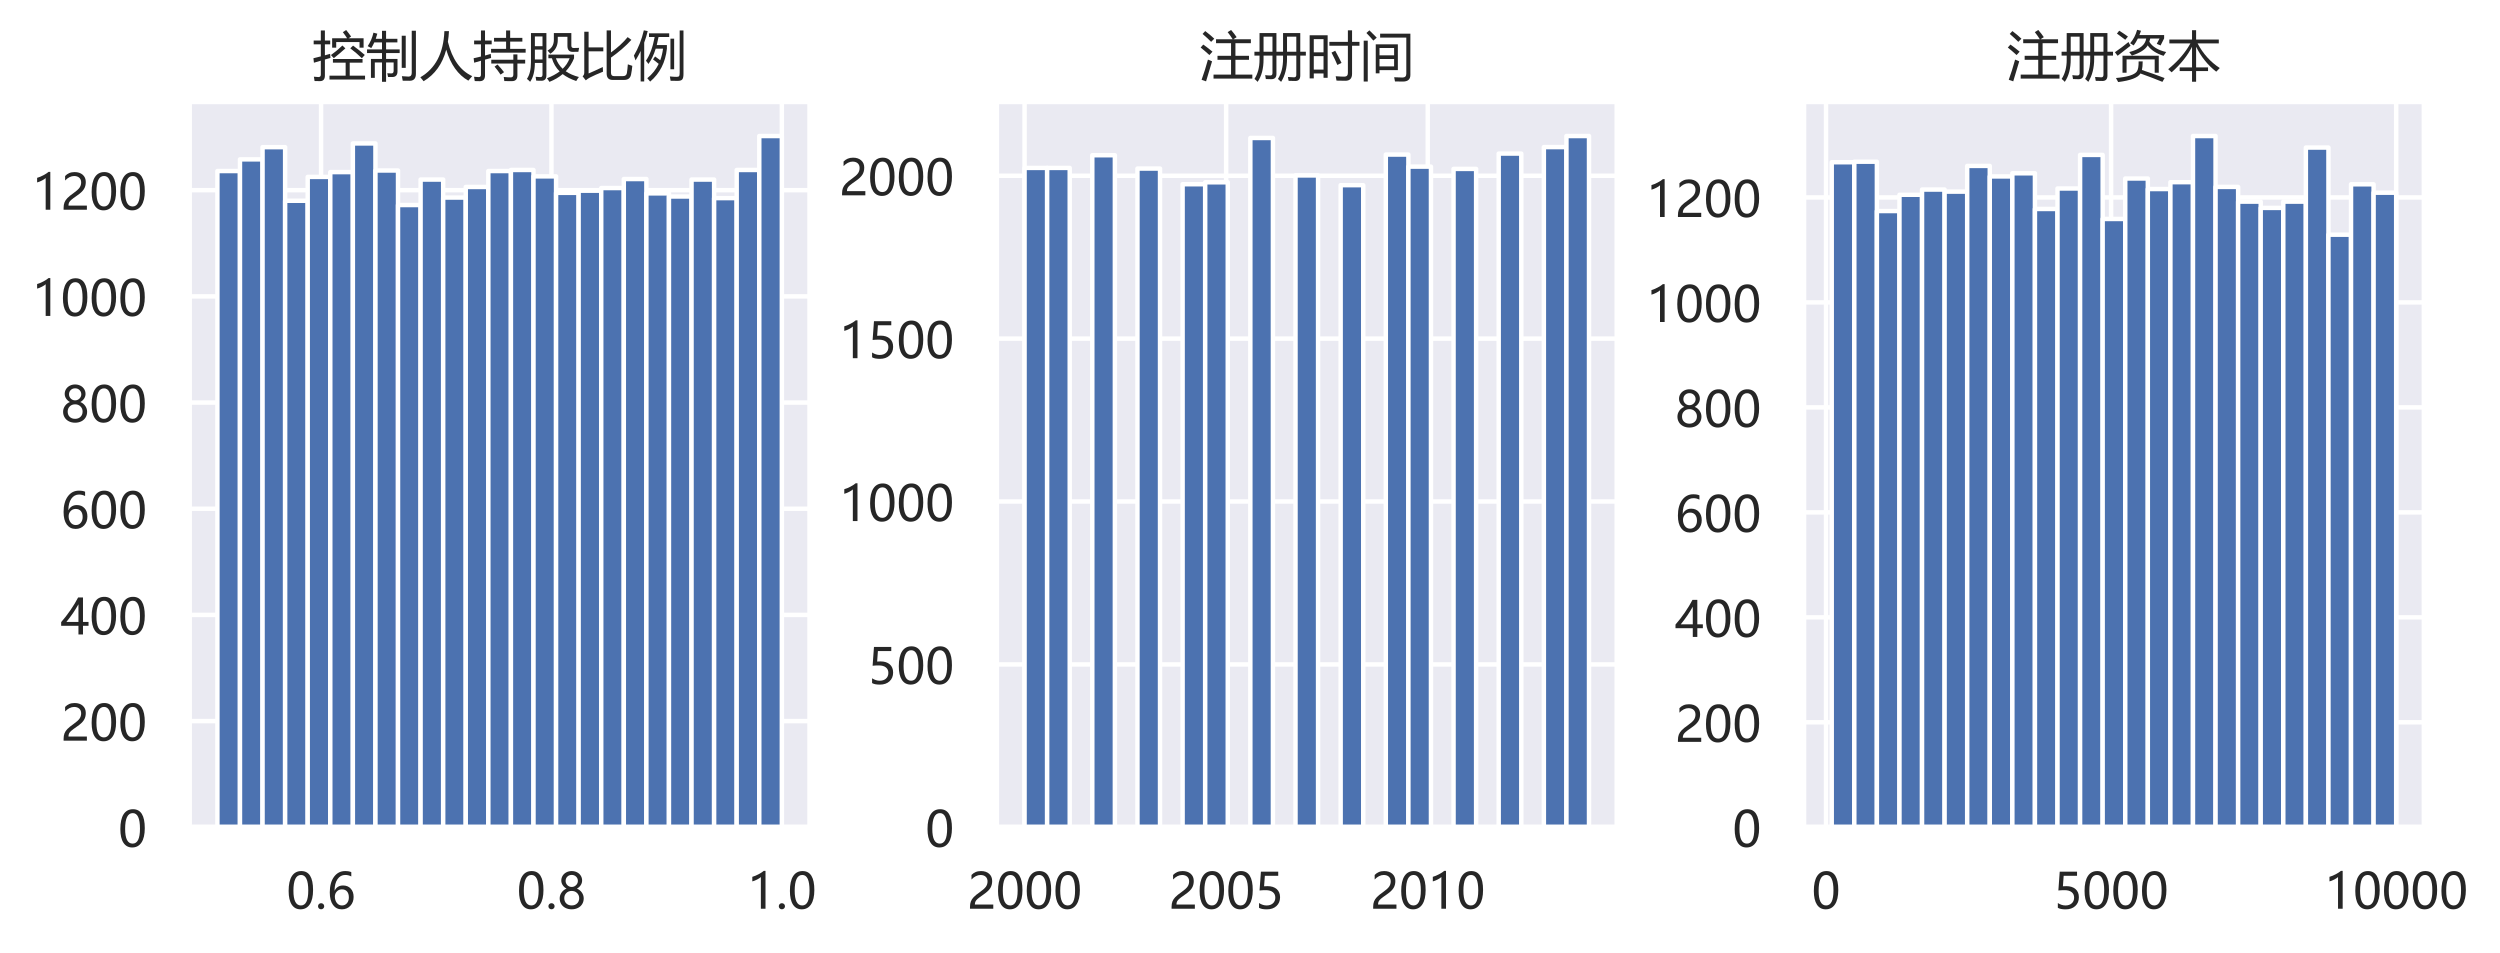 <?xml version="1.0" encoding="utf-8" standalone="no"?>
<!DOCTYPE svg PUBLIC "-//W3C//DTD SVG 1.1//EN"
  "http://www.w3.org/Graphics/SVG/1.1/DTD/svg11.dtd">
<!-- Created with matplotlib (https://matplotlib.org/) -->
<svg height="214.1pt" version="1.1" viewBox="0 0 561.687 214.1" width="561.687pt" xmlns="http://www.w3.org/2000/svg" xmlns:xlink="http://www.w3.org/1999/xlink">
 <defs>
  <style type="text/css">
*{stroke-linecap:butt;stroke-linejoin:round;}
  </style>
 </defs>
 <g id="figure_1">
  <g id="patch_1">
   <path d="M 0 214.1 
L 561.687 214.1 
L 561.687 0 
L 0 0 
z
" style="fill:#ffffff;"/>
  </g>
  <g id="axes_1">
   <g id="patch_2">
    <path d="M 42.502 185.873 
L 182.002 185.873 
L 182.002 22.793 
L 42.502 22.793 
z
" style="fill:#eaeaf2;"/>
   </g>
   <g id="matplotlib.axis_1">
    <g id="xtick_1">
     <g id="line2d_1">
      <path clip-path="url(#pc50786892b)" d="M 72.136 185.873 
L 72.136 22.793 
" style="fill:none;stroke:#ffffff;stroke-linecap:round;"/>
     </g>
     <g id="text_1">
      <!-- 0.6 -->
      <defs>
       <path d="M 4.438 36.328 
Q 4.438 56.344 11.078 66.625 
Q 17.719 76.906 30.328 76.906 
Q 54.344 76.906 54.344 38.141 
Q 54.344 19 47.578 8.859 
Q 40.828 -1.266 28.609 -1.266 
Q 17.094 -1.266 10.766 8.344 
Q 4.438 17.969 4.438 36.328 
z
M 14.203 36.766 
Q 14.203 6.641 29.5 6.641 
Q 44.531 6.641 44.531 37.25 
Q 44.531 68.953 29.781 68.953 
Q 14.203 68.953 14.203 36.766 
z
" id="MicrosoftYaHei-48"/>
       <path d="M 5.812 5.031 
Q 5.812 7.672 7.609 9.469 
Q 9.422 11.281 12.109 11.281 
Q 14.844 11.281 16.641 9.453 
Q 18.453 7.625 18.453 5.031 
Q 18.453 2.484 16.641 0.656 
Q 14.844 -1.172 12.062 -1.172 
Q 9.375 -1.172 7.594 0.656 
Q 5.812 2.484 5.812 5.031 
z
" id="MicrosoftYaHei-46"/>
       <path d="M 49.703 65.922 
Q 43.797 68.953 37.359 68.953 
Q 27.547 68.953 21.578 60.406 
Q 15.625 51.859 15.531 37.062 
L 15.766 37.062 
Q 21.141 47.469 32.906 47.469 
Q 42.719 47.469 48.578 41.062 
Q 54.438 34.672 54.438 24.078 
Q 54.438 12.984 47.672 5.859 
Q 40.922 -1.266 30.422 -1.266 
Q 18.891 -1.266 12.328 7.734 
Q 5.766 16.75 5.766 33.297 
Q 5.766 53.328 14.375 65.109 
Q 23 76.906 37.062 76.906 
Q 45.125 76.906 49.703 74.703 
z
M 16.109 24.75 
Q 16.109 17.281 20.094 11.953 
Q 24.078 6.641 30.672 6.641 
Q 36.922 6.641 40.828 11.234 
Q 44.734 15.828 44.734 23.047 
Q 44.734 30.859 41.047 35.203 
Q 37.359 39.547 30.562 39.547 
Q 24.125 39.547 20.109 35.156 
Q 16.109 30.766 16.109 24.75 
z
" id="MicrosoftYaHei-54"/>
      </defs>
      <g style="fill:#262626;" transform="translate(64.361 204.166)scale(0.11 -0.11)">
       <use xlink:href="#MicrosoftYaHei-48"/>
       <use x="58.643" xlink:href="#MicrosoftYaHei-46"/>
       <use x="82.715" xlink:href="#MicrosoftYaHei-54"/>
      </g>
     </g>
    </g>
    <g id="xtick_2">
     <g id="line2d_2">
      <path clip-path="url(#pc50786892b)" d="M 123.898 185.873 
L 123.898 22.793 
" style="fill:none;stroke:#ffffff;stroke-linecap:round;"/>
     </g>
     <g id="text_2">
      <!-- 0.8 -->
      <defs>
       <path d="M 4.781 21.094 
Q 4.781 27.641 8.688 33.156 
Q 12.594 38.672 18.75 41.016 
Q 13.812 43.797 10.938 48.141 
Q 8.062 52.484 8.062 57.562 
Q 8.062 62.938 10.812 67.375 
Q 13.578 71.828 18.484 74.359 
Q 23.391 76.906 29.297 76.906 
Q 35.25 76.906 40.188 74.391 
Q 45.125 71.875 47.859 67.422 
Q 50.594 62.984 50.594 57.562 
Q 50.594 52.594 47.781 48.219 
Q 44.969 43.844 39.984 41.016 
Q 46.141 38.625 50 33.109 
Q 53.859 27.594 53.859 21.094 
Q 53.859 14.656 50.781 9.547 
Q 47.703 4.438 42.031 1.609 
Q 36.375 -1.219 29.297 -1.219 
Q 22.266 -1.219 16.641 1.609 
Q 11.031 4.438 7.906 9.562 
Q 4.781 14.703 4.781 21.094 
z
M 14.156 21.531 
Q 14.156 14.797 18.312 10.734 
Q 22.469 6.688 29.344 6.688 
Q 36.078 6.688 40.344 10.812 
Q 44.625 14.938 44.625 21.531 
Q 44.625 27.781 40.297 32.047 
Q 35.984 36.328 29.344 36.328 
Q 22.75 36.328 18.453 32.156 
Q 14.156 27.984 14.156 21.531 
z
M 16.891 56.781 
Q 16.891 51.703 20.5 48.062 
Q 24.125 44.438 29.344 44.438 
Q 34.469 44.438 38.203 48.094 
Q 41.938 51.766 41.938 56.781 
Q 41.938 61.922 38.344 65.484 
Q 34.766 69.047 29.344 69.047 
Q 23.969 69.047 20.422 65.547 
Q 16.891 62.062 16.891 56.781 
z
" id="MicrosoftYaHei-56"/>
      </defs>
      <g style="fill:#262626;" transform="translate(116.124 204.166)scale(0.11 -0.11)">
       <use xlink:href="#MicrosoftYaHei-48"/>
       <use x="58.643" xlink:href="#MicrosoftYaHei-46"/>
       <use x="82.715" xlink:href="#MicrosoftYaHei-56"/>
      </g>
     </g>
    </g>
    <g id="xtick_3">
     <g id="line2d_3">
      <path clip-path="url(#pc50786892b)" d="M 175.661 185.873 
L 175.661 22.793 
" style="fill:none;stroke:#ffffff;stroke-linecap:round;"/>
     </g>
     <g id="text_3">
      <!-- 1.0 -->
      <defs>
       <path d="M 27.828 0 
L 27.828 64.703 
Q 25.594 62.453 20.234 59.672 
Q 14.891 56.891 10.359 55.766 
L 10.359 65.141 
Q 16.359 66.797 23.188 70.438 
Q 30.031 74.078 33.688 77.297 
L 37.312 77.297 
L 37.312 0 
z
" id="MicrosoftYaHei-49"/>
      </defs>
      <g style="fill:#262626;" transform="translate(167.886 204.166)scale(0.11 -0.11)">
       <use xlink:href="#MicrosoftYaHei-49"/>
       <use x="58.643" xlink:href="#MicrosoftYaHei-46"/>
       <use x="82.715" xlink:href="#MicrosoftYaHei-48"/>
      </g>
     </g>
    </g>
   </g>
   <g id="matplotlib.axis_2">
    <g id="ytick_1">
     <g id="line2d_4">
      <path clip-path="url(#pc50786892b)" d="M 42.502 185.873 
L 182.002 185.873 
" style="fill:none;stroke:#ffffff;stroke-linecap:round;"/>
     </g>
     <g id="text_4">
      <!-- 0 -->
      <g style="fill:#262626;" transform="translate(26.551 190.269)scale(0.11 -0.11)">
       <use xlink:href="#MicrosoftYaHei-48"/>
      </g>
     </g>
    </g>
    <g id="ytick_2">
     <g id="line2d_5">
      <path clip-path="url(#pc50786892b)" d="M 42.502 162.015 
L 182.002 162.015 
" style="fill:none;stroke:#ffffff;stroke-linecap:round;"/>
     </g>
     <g id="text_5">
      <!-- 200 -->
      <defs>
       <path d="M 41.656 55.812 
Q 41.656 61.922 37.797 65.406 
Q 33.938 68.891 27.297 68.891 
Q 22.609 68.891 17.812 66.5 
Q 13.031 64.109 8.891 59.672 
L 8.891 68.953 
Q 12.594 72.797 17.297 74.844 
Q 22.016 76.906 28.375 76.906 
Q 38.625 76.906 44.875 71.406 
Q 51.125 65.922 51.125 56.547 
Q 51.125 48.188 47.281 42.078 
Q 43.453 35.984 34.188 29.594 
Q 24.703 23.047 21.5 20.219 
Q 18.312 17.391 17.031 14.797 
Q 15.766 12.203 15.766 8.5 
L 53.375 8.5 
L 53.375 0 
L 5.812 0 
L 5.812 3.766 
Q 5.812 10.297 7.594 14.859 
Q 9.375 19.438 13.469 23.75 
Q 17.578 28.078 26.266 34.125 
Q 35.156 40.375 38.406 45.094 
Q 41.656 49.812 41.656 55.812 
z
" id="MicrosoftYaHei-50"/>
      </defs>
      <g style="fill:#262626;" transform="translate(13.65 166.411)scale(0.11 -0.11)">
       <use xlink:href="#MicrosoftYaHei-50"/>
       <use x="58.643" xlink:href="#MicrosoftYaHei-48"/>
       <use x="117.285" xlink:href="#MicrosoftYaHei-48"/>
      </g>
     </g>
    </g>
    <g id="ytick_3">
     <g id="line2d_6">
      <path clip-path="url(#pc50786892b)" d="M 42.502 138.157 
L 182.002 138.157 
" style="fill:none;stroke:#ffffff;stroke-linecap:round;"/>
     </g>
     <g id="text_6">
      <!-- 400 -->
      <defs>
       <path d="M 45.406 75.641 
L 45.406 25.688 
L 56.734 25.688 
L 56.734 17.781 
L 45.406 17.781 
L 45.406 0 
L 36.141 0 
L 36.141 17.781 
L 0.828 17.781 
L 0.828 25.25 
Q 10.25 35.844 19.766 49.656 
Q 29.297 63.484 35.5 75.641 
z
M 11.578 25.688 
L 36.141 25.688 
L 36.141 61.719 
Q 31.062 52.594 25.25 44.016 
Q 19.438 35.453 11.578 25.688 
z
" id="MicrosoftYaHei-52"/>
      </defs>
      <g style="fill:#262626;" transform="translate(13.65 142.553)scale(0.11 -0.11)">
       <use xlink:href="#MicrosoftYaHei-52"/>
       <use x="58.643" xlink:href="#MicrosoftYaHei-48"/>
       <use x="117.285" xlink:href="#MicrosoftYaHei-48"/>
      </g>
     </g>
    </g>
    <g id="ytick_4">
     <g id="line2d_7">
      <path clip-path="url(#pc50786892b)" d="M 42.502 114.299 
L 182.002 114.299 
" style="fill:none;stroke:#ffffff;stroke-linecap:round;"/>
     </g>
     <g id="text_7">
      <!-- 600 -->
      <g style="fill:#262626;" transform="translate(13.65 118.696)scale(0.11 -0.11)">
       <use xlink:href="#MicrosoftYaHei-54"/>
       <use x="58.643" xlink:href="#MicrosoftYaHei-48"/>
       <use x="117.285" xlink:href="#MicrosoftYaHei-48"/>
      </g>
     </g>
    </g>
    <g id="ytick_5">
     <g id="line2d_8">
      <path clip-path="url(#pc50786892b)" d="M 42.502 90.441 
L 182.002 90.441 
" style="fill:none;stroke:#ffffff;stroke-linecap:round;"/>
     </g>
     <g id="text_8">
      <!-- 800 -->
      <g style="fill:#262626;" transform="translate(13.65 94.838)scale(0.11 -0.11)">
       <use xlink:href="#MicrosoftYaHei-56"/>
       <use x="58.643" xlink:href="#MicrosoftYaHei-48"/>
       <use x="117.285" xlink:href="#MicrosoftYaHei-48"/>
      </g>
     </g>
    </g>
    <g id="ytick_6">
     <g id="line2d_9">
      <path clip-path="url(#pc50786892b)" d="M 42.502 66.583 
L 182.002 66.583 
" style="fill:none;stroke:#ffffff;stroke-linecap:round;"/>
     </g>
     <g id="text_9">
      <!-- 1000 -->
      <g style="fill:#262626;" transform="translate(7.2 70.98)scale(0.11 -0.11)">
       <use xlink:href="#MicrosoftYaHei-49"/>
       <use x="58.643" xlink:href="#MicrosoftYaHei-48"/>
       <use x="117.285" xlink:href="#MicrosoftYaHei-48"/>
       <use x="175.928" xlink:href="#MicrosoftYaHei-48"/>
      </g>
     </g>
    </g>
    <g id="ytick_7">
     <g id="line2d_10">
      <path clip-path="url(#pc50786892b)" d="M 42.502 42.726 
L 182.002 42.726 
" style="fill:none;stroke:#ffffff;stroke-linecap:round;"/>
     </g>
     <g id="text_10">
      <!-- 1200 -->
      <g style="fill:#262626;" transform="translate(7.2 47.122)scale(0.11 -0.11)">
       <use xlink:href="#MicrosoftYaHei-49"/>
       <use x="58.643" xlink:href="#MicrosoftYaHei-50"/>
       <use x="117.285" xlink:href="#MicrosoftYaHei-48"/>
       <use x="175.928" xlink:href="#MicrosoftYaHei-48"/>
      </g>
     </g>
    </g>
   </g>
   <g id="patch_3">
    <path clip-path="url(#pc50786892b)" d="M 48.843 185.873 
L 53.916 185.873 
L 53.916 38.431 
L 48.843 38.431 
z
" style="fill:#4c72b0;stroke:#ffffff;stroke-linejoin:miter;"/>
   </g>
   <g id="patch_4">
    <path clip-path="url(#pc50786892b)" d="M 53.916 185.873 
L 58.988 185.873 
L 58.988 35.807 
L 53.916 35.807 
z
" style="fill:#4c72b0;stroke:#ffffff;stroke-linejoin:miter;"/>
   </g>
   <g id="patch_5">
    <path clip-path="url(#pc50786892b)" d="M 58.988 185.873 
L 64.061 185.873 
L 64.061 33.063 
L 58.988 33.063 
z
" style="fill:#4c72b0;stroke:#ffffff;stroke-linejoin:miter;"/>
   </g>
   <g id="patch_6">
    <path clip-path="url(#pc50786892b)" d="M 64.061 185.873 
L 69.134 185.873 
L 69.134 45.111 
L 64.061 45.111 
z
" style="fill:#4c72b0;stroke:#ffffff;stroke-linejoin:miter;"/>
   </g>
   <g id="patch_7">
    <path clip-path="url(#pc50786892b)" d="M 69.134 185.873 
L 74.206 185.873 
L 74.206 39.743 
L 69.134 39.743 
z
" style="fill:#4c72b0;stroke:#ffffff;stroke-linejoin:miter;"/>
   </g>
   <g id="patch_8">
    <path clip-path="url(#pc50786892b)" d="M 74.206 185.873 
L 79.279 185.873 
L 79.279 38.67 
L 74.206 38.67 
z
" style="fill:#4c72b0;stroke:#ffffff;stroke-linejoin:miter;"/>
   </g>
   <g id="patch_9">
    <path clip-path="url(#pc50786892b)" d="M 79.279 185.873 
L 84.352 185.873 
L 84.352 32.228 
L 79.279 32.228 
z
" style="fill:#4c72b0;stroke:#ffffff;stroke-linejoin:miter;"/>
   </g>
   <g id="patch_10">
    <path clip-path="url(#pc50786892b)" d="M 84.352 185.873 
L 89.425 185.873 
L 89.425 38.312 
L 84.352 38.312 
z
" style="fill:#4c72b0;stroke:#ffffff;stroke-linejoin:miter;"/>
   </g>
   <g id="patch_11">
    <path clip-path="url(#pc50786892b)" d="M 89.425 185.873 
L 94.497 185.873 
L 94.497 46.066 
L 89.425 46.066 
z
" style="fill:#4c72b0;stroke:#ffffff;stroke-linejoin:miter;"/>
   </g>
   <g id="patch_12">
    <path clip-path="url(#pc50786892b)" d="M 94.497 185.873 
L 99.57 185.873 
L 99.57 40.34 
L 94.497 40.34 
z
" style="fill:#4c72b0;stroke:#ffffff;stroke-linejoin:miter;"/>
   </g>
   <g id="patch_13">
    <path clip-path="url(#pc50786892b)" d="M 99.57 185.873 
L 104.643 185.873 
L 104.643 44.396 
L 99.57 44.396 
z
" style="fill:#4c72b0;stroke:#ffffff;stroke-linejoin:miter;"/>
   </g>
   <g id="patch_14">
    <path clip-path="url(#pc50786892b)" d="M 104.643 185.873 
L 109.716 185.873 
L 109.716 42.01 
L 104.643 42.01 
z
" style="fill:#4c72b0;stroke:#ffffff;stroke-linejoin:miter;"/>
   </g>
   <g id="patch_15">
    <path clip-path="url(#pc50786892b)" d="M 109.716 185.873 
L 114.788 185.873 
L 114.788 38.431 
L 109.716 38.431 
z
" style="fill:#4c72b0;stroke:#ffffff;stroke-linejoin:miter;"/>
   </g>
   <g id="patch_16">
    <path clip-path="url(#pc50786892b)" d="M 114.788 185.873 
L 119.861 185.873 
L 119.861 38.193 
L 114.788 38.193 
z
" style="fill:#4c72b0;stroke:#ffffff;stroke-linejoin:miter;"/>
   </g>
   <g id="patch_17">
    <path clip-path="url(#pc50786892b)" d="M 119.861 185.873 
L 124.934 185.873 
L 124.934 39.624 
L 119.861 39.624 
z
" style="fill:#4c72b0;stroke:#ffffff;stroke-linejoin:miter;"/>
   </g>
   <g id="patch_18">
    <path clip-path="url(#pc50786892b)" d="M 124.934 185.873 
L 130.006 185.873 
L 130.006 43.322 
L 124.934 43.322 
z
" style="fill:#4c72b0;stroke:#ffffff;stroke-linejoin:miter;"/>
   </g>
   <g id="patch_19">
    <path clip-path="url(#pc50786892b)" d="M 130.006 185.873 
L 135.079 185.873 
L 135.079 42.845 
L 130.006 42.845 
z
" style="fill:#4c72b0;stroke:#ffffff;stroke-linejoin:miter;"/>
   </g>
   <g id="patch_20">
    <path clip-path="url(#pc50786892b)" d="M 135.079 185.873 
L 140.152 185.873 
L 140.152 42.249 
L 135.079 42.249 
z
" style="fill:#4c72b0;stroke:#ffffff;stroke-linejoin:miter;"/>
   </g>
   <g id="patch_21">
    <path clip-path="url(#pc50786892b)" d="M 140.152 185.873 
L 145.225 185.873 
L 145.225 40.221 
L 140.152 40.221 
z
" style="fill:#4c72b0;stroke:#ffffff;stroke-linejoin:miter;"/>
   </g>
   <g id="patch_22">
    <path clip-path="url(#pc50786892b)" d="M 145.225 185.873 
L 150.297 185.873 
L 150.297 43.441 
L 145.225 43.441 
z
" style="fill:#4c72b0;stroke:#ffffff;stroke-linejoin:miter;"/>
   </g>
   <g id="patch_23">
    <path clip-path="url(#pc50786892b)" d="M 150.297 185.873 
L 155.37 185.873 
L 155.37 44.157 
L 150.297 44.157 
z
" style="fill:#4c72b0;stroke:#ffffff;stroke-linejoin:miter;"/>
   </g>
   <g id="patch_24">
    <path clip-path="url(#pc50786892b)" d="M 155.37 185.873 
L 160.443 185.873 
L 160.443 40.34 
L 155.37 40.34 
z
" style="fill:#4c72b0;stroke:#ffffff;stroke-linejoin:miter;"/>
   </g>
   <g id="patch_25">
    <path clip-path="url(#pc50786892b)" d="M 160.443 185.873 
L 165.516 185.873 
L 165.516 44.515 
L 160.443 44.515 
z
" style="fill:#4c72b0;stroke:#ffffff;stroke-linejoin:miter;"/>
   </g>
   <g id="patch_26">
    <path clip-path="url(#pc50786892b)" d="M 165.516 185.873 
L 170.588 185.873 
L 170.588 38.193 
L 165.516 38.193 
z
" style="fill:#4c72b0;stroke:#ffffff;stroke-linejoin:miter;"/>
   </g>
   <g id="patch_27">
    <path clip-path="url(#pc50786892b)" d="M 170.588 185.873 
L 175.661 185.873 
L 175.661 30.558 
L 170.588 30.558 
z
" style="fill:#4c72b0;stroke:#ffffff;stroke-linejoin:miter;"/>
   </g>
   <g id="patch_28">
    <path d="M 42.502 185.873 
L 42.502 22.793 
" style="fill:none;stroke:#ffffff;stroke-linecap:square;stroke-linejoin:miter;stroke-width:1.25;"/>
   </g>
   <g id="patch_29">
    <path d="M 182.002 185.873 
L 182.002 22.793 
" style="fill:none;stroke:#ffffff;stroke-linecap:square;stroke-linejoin:miter;stroke-width:1.25;"/>
   </g>
   <g id="patch_30">
    <path d="M 42.502 185.873 
L 182.002 185.873 
" style="fill:none;stroke:#ffffff;stroke-linecap:square;stroke-linejoin:miter;stroke-width:1.25;"/>
   </g>
   <g id="patch_31">
    <path d="M 42.502 22.793 
L 182.002 22.793 
" style="fill:none;stroke:#ffffff;stroke-linecap:square;stroke-linejoin:miter;stroke-width:1.25;"/>
   </g>
   <g id="text_11">
    <!-- 控制人持股比例 -->
    <defs>
     <path d="M 1.375 30.906 
Q 8.594 32.672 15.234 34.375 
L 15.234 56.984 
L 1.859 56.984 
L 1.859 64.016 
L 15.234 64.016 
L 15.234 82.953 
L 22.859 82.953 
L 22.859 64.016 
L 32.812 64.016 
L 32.812 56.984 
L 22.859 56.984 
L 22.859 36.375 
Q 27.938 37.75 32.625 39.109 
Q 32.812 34.625 33.297 31.5 
Q 27.875 29.984 22.859 28.516 
L 22.859 -1.609 
Q 22.859 -11.969 13.578 -11.969 
Q 10.359 -11.969 3.516 -11.766 
Q 3.125 -7.766 2.25 -3.656 
Q 8.016 -4.344 10.844 -4.344 
Q 15.234 -4.344 15.234 0.25 
L 15.234 26.312 
Q 8.344 24.312 2.344 22.516 
z
M 37.891 29.438 
L 93.359 29.438 
L 93.359 22.609 
L 69.344 22.609 
L 69.344 -1.703 
L 98.047 -1.703 
L 98.047 -8.938 
L 31.453 -8.938 
L 31.453 -1.703 
L 61.719 -1.703 
L 61.719 22.609 
L 37.891 22.609 
z
M 36.422 68.312 
L 64.453 68.312 
Q 60.844 74.031 56.453 79.734 
L 62.703 83.734 
Q 68.172 77 71.969 71.531 
L 67.141 68.312 
L 95.312 68.312 
L 95.312 50.734 
L 87.703 50.734 
L 87.703 61.188 
L 44.047 61.188 
L 44.047 50.734 
L 36.422 50.734 
z
M 70.406 49.469 
L 75.594 54.547 
Q 88.578 45.062 97.562 37.062 
L 92.094 30.906 
Q 83.203 39.703 70.406 49.469 
z
M 61.234 49.359 
Q 49.812 39.109 39.547 31 
L 34.188 36.859 
Q 46.094 45.453 55.672 54.734 
z
" id="MicrosoftYaHei-25511"/>
     <path d="M 29.781 82.281 
L 37.406 82.281 
L 37.406 67.328 
L 58.594 67.328 
L 58.594 60.5 
L 37.406 60.5 
L 37.406 47.406 
L 62.891 47.406 
L 62.891 40.578 
L 37.406 40.578 
L 37.406 29.641 
L 58.797 29.641 
L 58.797 6.391 
Q 58.797 -4.156 49.219 -4.25 
Q 46.188 -4.344 41.109 -4.25 
Q 40.625 -1.125 39.656 2.781 
Q 44.438 2.484 47.469 2.484 
Q 51.562 2.484 51.562 7.375 
L 51.562 23 
L 37.406 23 
L 37.406 -13.234 
L 29.781 -13.234 
L 29.781 23 
L 16.312 23 
L 16.312 -5.906 
L 9.078 -5.906 
L 9.078 29.641 
L 29.781 29.641 
L 29.781 40.578 
L 1.766 40.578 
L 1.766 47.406 
L 29.781 47.406 
L 29.781 60.5 
L 15.328 60.5 
Q 12.844 54.891 9.672 49.859 
Q 6.453 51.703 3.031 53.562 
Q 10.75 65.188 13.766 78.766 
L 21 76.906 
Q 19.734 71.922 18.109 67.328 
L 29.781 67.328 
z
M 85.453 82.375 
L 93.266 82.375 
L 93.266 1.906 
Q 93.266 -11.281 81.641 -11.281 
Q 77.828 -11.281 68.562 -11.188 
Q 67.969 -7.375 67 -2.688 
Q 75.203 -3.469 79.297 -3.469 
Q 85.453 -3.469 85.453 3.469 
z
M 74.219 12.844 
L 66.703 12.844 
L 66.703 73 
L 74.219 73 
z
" id="MicrosoftYaHei-21046"/>
     <path d="M 1.562 -4.734 
Q 44.141 19.875 46.578 81.594 
L 55.172 81.594 
Q 54.641 71.141 53.125 61.672 
Q 65.234 12.844 98.641 -2.594 
Q 94.531 -7.078 91.406 -11.078 
Q 62.406 5.328 50.047 46.969 
Q 39.359 6.734 7.719 -12.156 
Q 5.078 -8.547 1.562 -4.734 
z
" id="MicrosoftYaHei-20154"/>
     <path d="M 1.375 30.906 
Q 8.797 32.562 15.047 34.078 
L 15.047 56.984 
L 2.25 56.984 
L 2.25 64.016 
L 15.047 64.016 
L 15.047 82.859 
L 22.656 82.859 
L 22.656 64.016 
L 35.156 64.016 
L 35.156 56.984 
L 22.656 56.984 
L 22.656 35.984 
Q 28.766 37.594 33.406 39.016 
Q 33.5 35.5 34.078 31.391 
Q 27.984 29.781 22.656 28.328 
L 22.656 -1.125 
Q 22.656 -12.062 12.703 -12.062 
Q 9.672 -12.062 3.422 -11.859 
Q 3.031 -7.859 2.156 -3.766 
Q 8.297 -4.438 11.031 -4.438 
Q 15.047 -4.438 15.047 0.141 
L 15.047 26.219 
Q 7.812 24.172 2.344 22.516 
z
M 33.984 48.391 
L 62.109 48.391 
L 62.109 62.062 
L 39.547 62.062 
L 39.547 69.094 
L 62.109 69.094 
L 62.109 82.859 
L 69.734 82.859 
L 69.734 69.094 
L 92.578 69.094 
L 92.578 62.062 
L 69.734 62.062 
L 69.734 48.391 
L 98.734 48.391 
L 98.734 41.359 
L 33.984 41.359 
z
M 34.375 28.078 
L 75.688 28.078 
L 75.688 38.031 
L 83.297 38.031 
L 83.297 28.078 
L 97.859 28.078 
L 97.859 21.047 
L 83.297 21.047 
L 83.297 -1.125 
Q 83.297 -11.859 73.25 -11.969 
Q 67.188 -12.062 58.797 -11.859 
Q 58.406 -8.641 57.719 -4.156 
Q 65.141 -4.938 71 -4.938 
Q 75.688 -4.938 75.688 0.344 
L 75.688 21.047 
L 34.375 21.047 
z
M 40.531 15.188 
L 46 19.188 
Q 53.219 11.578 58.297 4.828 
L 51.766 0.25 
Q 46.969 7.672 40.531 15.188 
z
" id="MicrosoftYaHei-25345"/>
     <path d="M 8.688 78.078 
L 37.594 78.078 
L 37.594 -0.922 
Q 37.594 -11.281 28.125 -11.281 
Q 23.734 -11.281 18.562 -11.078 
Q 18.266 -8.344 17.391 -3.859 
Q 22.562 -4.438 26.266 -4.438 
Q 30.281 -4.438 30.281 0.047 
L 30.281 22.125 
L 16.016 22.125 
Q 15.766 -1.219 7.125 -13.234 
Q 4.594 -10.406 1.078 -7.766 
Q 8.688 2.875 8.688 23.484 
z
M 41.312 30.812 
L 41.312 37.75 
L 89.359 37.75 
L 89.359 30.812 
Q 83.688 16.891 73.781 6.547 
Q 83.797 -0.391 98.438 -4.25 
Q 95.406 -8.156 93.453 -11.766 
Q 78.422 -6.734 68.062 1.219 
Q 57.625 -7.672 43.266 -13.328 
Q 40.438 -8.734 38.578 -6.594 
Q 52.594 -1.172 62.359 6.203 
Q 52 16.5 47.906 30.812 
z
M 88.672 50.047 
Q 94.141 49.953 98.828 50.344 
L 97.469 43.016 
Q 91.312 42.828 86.812 42.828 
Q 76.953 42.828 76.953 54.156 
L 76.953 71.047 
L 58.891 71.047 
L 58.891 65.188 
Q 58.891 48.391 45.016 39.312 
Q 42.578 42.234 39.75 45.266 
Q 51.562 51.703 51.562 65.375 
L 51.562 77.984 
L 84.281 77.984 
L 84.281 54.438 
Q 84.281 50.047 88.672 50.047 
z
M 81.062 30.812 
L 55.375 30.812 
Q 59.328 19.281 68.109 11.141 
Q 77.047 19.828 81.062 30.812 
z
M 16.016 28.562 
L 30.281 28.562 
L 30.281 47.016 
L 16.016 47.016 
z
M 30.281 71.625 
L 16.016 71.625 
L 16.016 53.469 
L 30.281 53.469 
z
" id="MicrosoftYaHei-32929"/>
     <path d="M 50.391 83.062 
L 58.5 83.062 
L 58.5 41.75 
Q 77.484 55.469 89.75 70.453 
L 96.688 65.281 
Q 80.859 47.859 58.5 32.125 
L 58.5 3.859 
Q 58.5 -2.594 64.156 -2.594 
L 80.859 -2.594 
Q 87.312 -2.594 88.281 3.172 
Q 89.453 10.594 90.047 19.484 
Q 94.141 17.922 98.438 16.656 
Q 97.562 7.562 96.094 0.344 
Q 94.047 -9.719 83.109 -9.719 
L 61.625 -9.719 
Q 50.391 -9.719 50.391 2.484 
z
M 16.609 80.516 
L 16.609 51.219 
L 44.141 51.219 
L 44.141 43.891 
L 16.609 43.891 
L 16.609 2.391 
Q 26.766 6.688 43.172 14.5 
Q 43.172 9.906 43.562 5.719 
Q 29.203 -0.047 19.234 -5.125 
Q 14.938 -7.375 11.328 -10.5 
L 5.375 -2.875 
Q 8.5 -0.531 8.5 4.25 
L 8.5 80.516 
z
" id="MicrosoftYaHei-27604"/>
     <path d="M 37.203 28.766 
L 41.109 34.234 
Q 45.562 31.203 50.734 27.156 
Q 54.5 37.156 55.953 48.875 
L 42.234 48.875 
Q 36.719 31 28.609 20.172 
Q 26.562 23.297 23.922 26.219 
Q 34.969 42.094 40.281 70.656 
L 29.688 70.656 
L 29.688 77.484 
L 67.484 77.484 
L 67.484 70.656 
L 47.562 70.656 
Q 46.047 62.641 44.188 55.609 
L 63.188 55.609 
L 63.188 48.875 
Q 59.188 10.406 31.844 -12.844 
Q 29.688 -9.906 26.469 -6.5 
Q 40.281 4.641 47.859 20.359 
Q 43.016 24.312 37.203 28.766 
z
M 1.375 35.797 
Q 13.969 57.172 20.016 83.156 
L 27.25 81.781 
Q 24.656 70.844 20.703 60.203 
L 20.703 -12.641 
L 14.062 -12.641 
L 14.062 44.484 
Q 9.766 35.547 4.5 26.812 
Q 3.328 30.719 1.375 35.797 
z
M 87.109 82.859 
L 94.234 82.859 
L 94.234 1.312 
Q 94.234 -6.109 91.891 -8.844 
Q 89.844 -11.375 83.688 -11.469 
Q 79.5 -11.578 70.125 -11.281 
Q 69.734 -7.281 68.75 -3.172 
Q 76.266 -3.953 81.062 -3.953 
Q 84.859 -4.047 85.938 -2.594 
Q 87.109 -1.312 87.109 3.656 
z
M 76.766 10.203 
L 69.828 10.203 
L 69.828 67.531 
L 76.766 67.531 
z
" id="MicrosoftYaHei-20363"/>
    </defs>
    <g style="fill:#262626;" transform="translate(70.252 16.793)scale(0.12 -0.12)">
     <use xlink:href="#MicrosoftYaHei-25511"/>
     <use x="100" xlink:href="#MicrosoftYaHei-21046"/>
     <use x="200" xlink:href="#MicrosoftYaHei-20154"/>
     <use x="300" xlink:href="#MicrosoftYaHei-25345"/>
     <use x="400" xlink:href="#MicrosoftYaHei-32929"/>
     <use x="500" xlink:href="#MicrosoftYaHei-27604"/>
     <use x="600" xlink:href="#MicrosoftYaHei-20363"/>
    </g>
   </g>
  </g>
  <g id="axes_2">
   <g id="patch_32">
    <path d="M 223.852 185.873 
L 363.352 185.873 
L 363.352 22.793 
L 223.852 22.793 
z
" style="fill:#eaeaf2;"/>
   </g>
   <g id="matplotlib.axis_3">
    <g id="xtick_4">
     <g id="line2d_11">
      <path clip-path="url(#pc5f1445d8c)" d="M 230.193 185.873 
L 230.193 22.793 
" style="fill:none;stroke:#ffffff;stroke-linecap:round;"/>
     </g>
     <g id="text_12">
      <!-- 2000 -->
      <g style="fill:#262626;" transform="translate(217.292 204.166)scale(0.11 -0.11)">
       <use xlink:href="#MicrosoftYaHei-50"/>
       <use x="58.643" xlink:href="#MicrosoftYaHei-48"/>
       <use x="117.285" xlink:href="#MicrosoftYaHei-48"/>
       <use x="175.928" xlink:href="#MicrosoftYaHei-48"/>
      </g>
     </g>
    </g>
    <g id="xtick_5">
     <g id="line2d_12">
      <path clip-path="url(#pc5f1445d8c)" d="M 275.485 185.873 
L 275.485 22.793 
" style="fill:none;stroke:#ffffff;stroke-linecap:round;"/>
     </g>
     <g id="text_13">
      <!-- 2005 -->
      <defs>
       <path d="M 51.469 23.344 
Q 51.469 12.25 44.109 5.469 
Q 36.766 -1.312 24.359 -1.312 
Q 13.719 -1.312 8.5 1.859 
L 8.5 11.625 
Q 16.156 6.641 24.125 6.641 
Q 32.031 6.641 36.891 11 
Q 41.75 15.375 41.75 22.609 
Q 41.75 29.828 36.688 33.859 
Q 31.641 37.891 22.406 37.891 
Q 15.281 37.891 9.578 37.25 
L 12.359 75.641 
L 47.703 75.641 
L 47.703 67.234 
L 20.406 67.234 
L 18.844 45.797 
L 25.734 46.094 
Q 37.75 46.094 44.609 40.109 
Q 51.469 34.125 51.469 23.344 
z
" id="MicrosoftYaHei-53"/>
      </defs>
      <g style="fill:#262626;" transform="translate(262.584 204.166)scale(0.11 -0.11)">
       <use xlink:href="#MicrosoftYaHei-50"/>
       <use x="58.643" xlink:href="#MicrosoftYaHei-48"/>
       <use x="117.285" xlink:href="#MicrosoftYaHei-48"/>
       <use x="175.928" xlink:href="#MicrosoftYaHei-53"/>
      </g>
     </g>
    </g>
    <g id="xtick_6">
     <g id="line2d_13">
      <path clip-path="url(#pc5f1445d8c)" d="M 320.777 185.873 
L 320.777 22.793 
" style="fill:none;stroke:#ffffff;stroke-linecap:round;"/>
     </g>
     <g id="text_14">
      <!-- 2010 -->
      <g style="fill:#262626;" transform="translate(307.876 204.166)scale(0.11 -0.11)">
       <use xlink:href="#MicrosoftYaHei-50"/>
       <use x="58.643" xlink:href="#MicrosoftYaHei-48"/>
       <use x="117.285" xlink:href="#MicrosoftYaHei-49"/>
       <use x="175.928" xlink:href="#MicrosoftYaHei-48"/>
      </g>
     </g>
    </g>
   </g>
   <g id="matplotlib.axis_4">
    <g id="ytick_8">
     <g id="line2d_14">
      <path clip-path="url(#pc5f1445d8c)" d="M 223.852 185.873 
L 363.352 185.873 
" style="fill:none;stroke:#ffffff;stroke-linecap:round;"/>
     </g>
     <g id="text_15">
      <!-- 0 -->
      <g style="fill:#262626;" transform="translate(207.901 190.269)scale(0.11 -0.11)">
       <use xlink:href="#MicrosoftYaHei-48"/>
      </g>
     </g>
    </g>
    <g id="ytick_9">
     <g id="line2d_15">
      <path clip-path="url(#pc5f1445d8c)" d="M 223.852 149.276 
L 363.352 149.276 
" style="fill:none;stroke:#ffffff;stroke-linecap:round;"/>
     </g>
     <g id="text_16">
      <!-- 500 -->
      <g style="fill:#262626;" transform="translate(195 153.673)scale(0.11 -0.11)">
       <use xlink:href="#MicrosoftYaHei-53"/>
       <use x="58.643" xlink:href="#MicrosoftYaHei-48"/>
       <use x="117.285" xlink:href="#MicrosoftYaHei-48"/>
      </g>
     </g>
    </g>
    <g id="ytick_10">
     <g id="line2d_16">
      <path clip-path="url(#pc5f1445d8c)" d="M 223.852 112.68 
L 363.352 112.68 
" style="fill:none;stroke:#ffffff;stroke-linecap:round;"/>
     </g>
     <g id="text_17">
      <!-- 1000 -->
      <g style="fill:#262626;" transform="translate(188.55 117.077)scale(0.11 -0.11)">
       <use xlink:href="#MicrosoftYaHei-49"/>
       <use x="58.643" xlink:href="#MicrosoftYaHei-48"/>
       <use x="117.285" xlink:href="#MicrosoftYaHei-48"/>
       <use x="175.928" xlink:href="#MicrosoftYaHei-48"/>
      </g>
     </g>
    </g>
    <g id="ytick_11">
     <g id="line2d_17">
      <path clip-path="url(#pc5f1445d8c)" d="M 223.852 76.084 
L 363.352 76.084 
" style="fill:none;stroke:#ffffff;stroke-linecap:round;"/>
     </g>
     <g id="text_18">
      <!-- 1500 -->
      <g style="fill:#262626;" transform="translate(188.55 80.48)scale(0.11 -0.11)">
       <use xlink:href="#MicrosoftYaHei-49"/>
       <use x="58.643" xlink:href="#MicrosoftYaHei-53"/>
       <use x="117.285" xlink:href="#MicrosoftYaHei-48"/>
       <use x="175.928" xlink:href="#MicrosoftYaHei-48"/>
      </g>
     </g>
    </g>
    <g id="ytick_12">
     <g id="line2d_18">
      <path clip-path="url(#pc5f1445d8c)" d="M 223.852 39.488 
L 363.352 39.488 
" style="fill:none;stroke:#ffffff;stroke-linecap:round;"/>
     </g>
     <g id="text_19">
      <!-- 2000 -->
      <g style="fill:#262626;" transform="translate(188.55 43.884)scale(0.11 -0.11)">
       <use xlink:href="#MicrosoftYaHei-50"/>
       <use x="58.643" xlink:href="#MicrosoftYaHei-48"/>
       <use x="117.285" xlink:href="#MicrosoftYaHei-48"/>
       <use x="175.928" xlink:href="#MicrosoftYaHei-48"/>
      </g>
     </g>
    </g>
   </g>
   <g id="patch_33">
    <path clip-path="url(#pc5f1445d8c)" d="M 230.193 185.873 
L 235.266 185.873 
L 235.266 37.731 
L 230.193 37.731 
z
" style="fill:#4c72b0;stroke:#ffffff;stroke-linejoin:miter;"/>
   </g>
   <g id="patch_34">
    <path clip-path="url(#pc5f1445d8c)" d="M 235.266 185.873 
L 240.338 185.873 
L 240.338 37.731 
L 235.266 37.731 
z
" style="fill:#4c72b0;stroke:#ffffff;stroke-linejoin:miter;"/>
   </g>
   <g id="patch_35">
    <path clip-path="url(#pc5f1445d8c)" d="M 240.338 185.873 
L 245.411 185.873 
L 245.411 185.873 
L 240.338 185.873 
z
" style="fill:#4c72b0;stroke:#ffffff;stroke-linejoin:miter;"/>
   </g>
   <g id="patch_36">
    <path clip-path="url(#pc5f1445d8c)" d="M 245.411 185.873 
L 250.484 185.873 
L 250.484 34.877 
L 245.411 34.877 
z
" style="fill:#4c72b0;stroke:#ffffff;stroke-linejoin:miter;"/>
   </g>
   <g id="patch_37">
    <path clip-path="url(#pc5f1445d8c)" d="M 250.484 185.873 
L 255.556 185.873 
L 255.556 185.873 
L 250.484 185.873 
z
" style="fill:#4c72b0;stroke:#ffffff;stroke-linejoin:miter;"/>
   </g>
   <g id="patch_38">
    <path clip-path="url(#pc5f1445d8c)" d="M 255.556 185.873 
L 260.629 185.873 
L 260.629 37.877 
L 255.556 37.877 
z
" style="fill:#4c72b0;stroke:#ffffff;stroke-linejoin:miter;"/>
   </g>
   <g id="patch_39">
    <path clip-path="url(#pc5f1445d8c)" d="M 260.629 185.873 
L 265.702 185.873 
L 265.702 185.873 
L 260.629 185.873 
z
" style="fill:#4c72b0;stroke:#ffffff;stroke-linejoin:miter;"/>
   </g>
   <g id="patch_40">
    <path clip-path="url(#pc5f1445d8c)" d="M 265.702 185.873 
L 270.775 185.873 
L 270.775 41.391 
L 265.702 41.391 
z
" style="fill:#4c72b0;stroke:#ffffff;stroke-linejoin:miter;"/>
   </g>
   <g id="patch_41">
    <path clip-path="url(#pc5f1445d8c)" d="M 270.775 185.873 
L 275.847 185.873 
L 275.847 40.952 
L 270.775 40.952 
z
" style="fill:#4c72b0;stroke:#ffffff;stroke-linejoin:miter;"/>
   </g>
   <g id="patch_42">
    <path clip-path="url(#pc5f1445d8c)" d="M 275.847 185.873 
L 280.92 185.873 
L 280.92 185.873 
L 275.847 185.873 
z
" style="fill:#4c72b0;stroke:#ffffff;stroke-linejoin:miter;"/>
   </g>
   <g id="patch_43">
    <path clip-path="url(#pc5f1445d8c)" d="M 280.92 185.873 
L 285.993 185.873 
L 285.993 30.997 
L 280.92 30.997 
z
" style="fill:#4c72b0;stroke:#ffffff;stroke-linejoin:miter;"/>
   </g>
   <g id="patch_44">
    <path clip-path="url(#pc5f1445d8c)" d="M 285.993 185.873 
L 291.066 185.873 
L 291.066 185.873 
L 285.993 185.873 
z
" style="fill:#4c72b0;stroke:#ffffff;stroke-linejoin:miter;"/>
   </g>
   <g id="patch_45">
    <path clip-path="url(#pc5f1445d8c)" d="M 291.066 185.873 
L 296.138 185.873 
L 296.138 39.414 
L 291.066 39.414 
z
" style="fill:#4c72b0;stroke:#ffffff;stroke-linejoin:miter;"/>
   </g>
   <g id="patch_46">
    <path clip-path="url(#pc5f1445d8c)" d="M 296.138 185.873 
L 301.211 185.873 
L 301.211 185.873 
L 296.138 185.873 
z
" style="fill:#4c72b0;stroke:#ffffff;stroke-linejoin:miter;"/>
   </g>
   <g id="patch_47">
    <path clip-path="url(#pc5f1445d8c)" d="M 301.211 185.873 
L 306.284 185.873 
L 306.284 41.61 
L 301.211 41.61 
z
" style="fill:#4c72b0;stroke:#ffffff;stroke-linejoin:miter;"/>
   </g>
   <g id="patch_48">
    <path clip-path="url(#pc5f1445d8c)" d="M 306.284 185.873 
L 311.356 185.873 
L 311.356 185.873 
L 306.284 185.873 
z
" style="fill:#4c72b0;stroke:#ffffff;stroke-linejoin:miter;"/>
   </g>
   <g id="patch_49">
    <path clip-path="url(#pc5f1445d8c)" d="M 311.356 185.873 
L 316.429 185.873 
L 316.429 34.73 
L 311.356 34.73 
z
" style="fill:#4c72b0;stroke:#ffffff;stroke-linejoin:miter;"/>
   </g>
   <g id="patch_50">
    <path clip-path="url(#pc5f1445d8c)" d="M 316.429 185.873 
L 321.502 185.873 
L 321.502 37.438 
L 316.429 37.438 
z
" style="fill:#4c72b0;stroke:#ffffff;stroke-linejoin:miter;"/>
   </g>
   <g id="patch_51">
    <path clip-path="url(#pc5f1445d8c)" d="M 321.502 185.873 
L 326.575 185.873 
L 326.575 185.873 
L 321.502 185.873 
z
" style="fill:#4c72b0;stroke:#ffffff;stroke-linejoin:miter;"/>
   </g>
   <g id="patch_52">
    <path clip-path="url(#pc5f1445d8c)" d="M 326.575 185.873 
L 331.647 185.873 
L 331.647 37.951 
L 326.575 37.951 
z
" style="fill:#4c72b0;stroke:#ffffff;stroke-linejoin:miter;"/>
   </g>
   <g id="patch_53">
    <path clip-path="url(#pc5f1445d8c)" d="M 331.647 185.873 
L 336.72 185.873 
L 336.72 185.873 
L 331.647 185.873 
z
" style="fill:#4c72b0;stroke:#ffffff;stroke-linejoin:miter;"/>
   </g>
   <g id="patch_54">
    <path clip-path="url(#pc5f1445d8c)" d="M 336.72 185.873 
L 341.793 185.873 
L 341.793 34.511 
L 336.72 34.511 
z
" style="fill:#4c72b0;stroke:#ffffff;stroke-linejoin:miter;"/>
   </g>
   <g id="patch_55">
    <path clip-path="url(#pc5f1445d8c)" d="M 341.793 185.873 
L 346.866 185.873 
L 346.866 185.873 
L 341.793 185.873 
z
" style="fill:#4c72b0;stroke:#ffffff;stroke-linejoin:miter;"/>
   </g>
   <g id="patch_56">
    <path clip-path="url(#pc5f1445d8c)" d="M 346.866 185.873 
L 351.938 185.873 
L 351.938 33.047 
L 346.866 33.047 
z
" style="fill:#4c72b0;stroke:#ffffff;stroke-linejoin:miter;"/>
   </g>
   <g id="patch_57">
    <path clip-path="url(#pc5f1445d8c)" d="M 351.938 185.873 
L 357.011 185.873 
L 357.011 30.558 
L 351.938 30.558 
z
" style="fill:#4c72b0;stroke:#ffffff;stroke-linejoin:miter;"/>
   </g>
   <g id="patch_58">
    <path d="M 223.852 185.873 
L 223.852 22.793 
" style="fill:none;stroke:#ffffff;stroke-linecap:square;stroke-linejoin:miter;stroke-width:1.25;"/>
   </g>
   <g id="patch_59">
    <path d="M 363.352 185.873 
L 363.352 22.793 
" style="fill:none;stroke:#ffffff;stroke-linecap:square;stroke-linejoin:miter;stroke-width:1.25;"/>
   </g>
   <g id="patch_60">
    <path d="M 223.852 185.873 
L 363.352 185.873 
" style="fill:none;stroke:#ffffff;stroke-linecap:square;stroke-linejoin:miter;stroke-width:1.25;"/>
   </g>
   <g id="patch_61">
    <path d="M 223.852 22.793 
L 363.352 22.793 
" style="fill:none;stroke:#ffffff;stroke-linecap:square;stroke-linejoin:miter;stroke-width:1.25;"/>
   </g>
   <g id="text_20">
    <!-- 注册时间 -->
    <defs>
     <path d="M 25.391 0.25 
L 58.203 0.25 
L 58.203 27.984 
L 32.812 27.984 
L 32.812 35.406 
L 58.203 35.406 
L 58.203 59.031 
L 30.078 59.031 
L 30.078 66.453 
L 61.234 66.453 
Q 56.641 73.734 51.859 79.734 
L 58.297 83.844 
Q 64.844 76.219 68.656 70.359 
L 62.547 66.453 
L 95.312 66.453 
L 95.312 59.031 
L 66.406 59.031 
L 66.406 35.406 
L 91.797 35.406 
L 91.797 27.984 
L 66.406 27.984 
L 66.406 0.25 
L 98.047 0.25 
L 98.047 -7.172 
L 25.391 -7.172 
z
M 14.938 28.375 
Q 18.953 26.609 22.656 25.141 
Q 17.281 7.953 11.422 -12.359 
L 3.031 -9.422 
Q 9.188 7.281 14.938 28.375 
z
M 9.859 81.781 
Q 19.344 74.656 26.766 67.531 
Q 23.438 64.203 20.906 61.578 
Q 15.625 67.141 4.891 76.422 
z
M 6.156 56.5 
Q 13.188 51.609 23.438 43.219 
Q 19.828 39.109 17.672 36.859 
Q 7.422 46.234 1.266 50.922 
z
" id="MicrosoftYaHei-27880"/>
     <path d="M 55.562 78.078 
L 87.797 78.078 
L 87.797 43.109 
L 98.25 43.109 
L 98.25 35.891 
L 87.797 35.891 
L 87.797 -1.516 
Q 87.797 -11.672 78.422 -11.672 
Q 71.688 -11.672 65.922 -11.375 
Q 65.625 -8.547 64.656 -4.156 
Q 71.781 -4.828 76.078 -4.828 
Q 80.375 -4.828 80.375 -0.344 
L 80.375 35.891 
L 62.984 35.891 
L 62.984 30.125 
Q 62.984 4.047 51.953 -13.328 
Q 49.609 -10.797 46 -7.859 
Q 55.562 7.172 55.562 29.734 
L 55.562 35.891 
L 43.172 35.891 
L 43.172 1.422 
Q 43.172 -8.344 33.5 -8.344 
Q 28.219 -8.344 23.344 -8.062 
Q 23.047 -5.219 22.078 -0.734 
Q 27.438 -1.422 31.641 -1.422 
Q 35.75 -1.422 35.75 2.984 
L 35.75 35.891 
L 19.047 35.891 
L 19.047 28.859 
Q 19.047 2.688 7.906 -13.328 
Q 5.562 -10.5 2.047 -7.859 
Q 11.531 6.688 11.531 28.172 
L 11.531 35.891 
L 1.953 35.891 
L 1.953 43.109 
L 11.531 43.109 
L 11.531 78.078 
L 43.172 78.078 
L 43.172 43.109 
L 55.562 43.109 
z
M 80.375 71.234 
L 62.984 71.234 
L 62.984 43.109 
L 80.375 43.109 
z
M 35.75 71.234 
L 19.047 71.234 
L 19.047 43.109 
L 35.75 43.109 
z
" id="MicrosoftYaHei-20876"/>
     <path d="M 5.375 73.875 
L 39.062 73.875 
L 39.062 -5.719 
L 31.344 -5.719 
L 31.344 2.391 
L 13.094 2.391 
L 13.094 -6.891 
L 5.375 -6.891 
z
M 42.281 61.578 
L 76.953 61.578 
L 76.953 83.156 
L 84.766 83.156 
L 84.766 61.578 
L 98.641 61.578 
L 98.641 54.344 
L 84.766 54.344 
L 84.766 1.812 
Q 84.766 -11.281 72.266 -11.281 
Q 66.609 -11.281 55.672 -10.984 
Q 55.172 -7.469 54.109 -2.781 
Q 64.359 -3.562 70.125 -3.562 
Q 76.953 -3.562 76.953 3.375 
L 76.953 54.344 
L 42.281 54.344 
z
M 13.094 9.625 
L 31.344 9.625 
L 31.344 34.906 
L 13.094 34.906 
z
M 31.344 66.656 
L 13.094 66.656 
L 13.094 41.938 
L 31.344 41.938 
z
M 53.219 44.969 
Q 61.031 30.719 65.047 22.219 
Q 62.5 21.047 57.234 18.312 
Q 53.422 27.594 46.297 41.453 
z
" id="MicrosoftYaHei-26102"/>
     <path d="M 29.109 56.984 
L 70.516 56.984 
L 70.516 8.641 
L 36.141 8.641 
L 36.141 2.594 
L 29.109 2.594 
z
M 37.312 69.578 
L 37.312 76.906 
L 93.953 76.906 
L 93.953 -0.438 
Q 93.953 -12.75 79.984 -12.75 
Q 74.312 -12.75 65.141 -12.547 
Q 64.75 -9.625 63.578 -4.641 
Q 71.688 -5.219 79 -5.219 
Q 86.328 -5.219 86.328 1.906 
L 86.328 69.578 
z
M 6.547 63.812 
L 14.156 63.812 
L 14.156 -12.75 
L 6.547 -12.75 
z
M 36.141 15.578 
L 63.484 15.578 
L 63.484 29.438 
L 36.141 29.438 
z
M 63.484 50.047 
L 36.141 50.047 
L 36.141 36.375 
L 63.484 36.375 
z
M 11.625 78.172 
L 17.188 83.156 
Q 24.609 76.125 30.953 69.484 
L 24.609 63.922 
Q 18.656 70.953 11.625 78.172 
z
" id="MicrosoftYaHei-38388"/>
    </defs>
    <g style="fill:#262626;" transform="translate(269.602 16.793)scale(0.12 -0.12)">
     <use xlink:href="#MicrosoftYaHei-27880"/>
     <use x="100" xlink:href="#MicrosoftYaHei-20876"/>
     <use x="200" xlink:href="#MicrosoftYaHei-26102"/>
     <use x="300" xlink:href="#MicrosoftYaHei-38388"/>
    </g>
   </g>
  </g>
  <g id="axes_3">
   <g id="patch_62">
    <path d="M 405.202 185.873 
L 544.702 185.873 
L 544.702 22.793 
L 405.202 22.793 
z
" style="fill:#eaeaf2;"/>
   </g>
   <g id="matplotlib.axis_5">
    <g id="xtick_7">
     <g id="line2d_19">
      <path clip-path="url(#p8d3b0d8095)" d="M 410.262 185.873 
L 410.262 22.793 
" style="fill:none;stroke:#ffffff;stroke-linecap:round;"/>
     </g>
     <g id="text_21">
      <!-- 0 -->
      <g style="fill:#262626;" transform="translate(407.037 204.166)scale(0.11 -0.11)">
       <use xlink:href="#MicrosoftYaHei-48"/>
      </g>
     </g>
    </g>
    <g id="xtick_8">
     <g id="line2d_20">
      <path clip-path="url(#p8d3b0d8095)" d="M 474.311 185.873 
L 474.311 22.793 
" style="fill:none;stroke:#ffffff;stroke-linecap:round;"/>
     </g>
     <g id="text_22">
      <!-- 5000 -->
      <g style="fill:#262626;" transform="translate(461.41 204.166)scale(0.11 -0.11)">
       <use xlink:href="#MicrosoftYaHei-53"/>
       <use x="58.643" xlink:href="#MicrosoftYaHei-48"/>
       <use x="117.285" xlink:href="#MicrosoftYaHei-48"/>
       <use x="175.928" xlink:href="#MicrosoftYaHei-48"/>
      </g>
     </g>
    </g>
    <g id="xtick_9">
     <g id="line2d_21">
      <path clip-path="url(#p8d3b0d8095)" d="M 538.361 185.873 
L 538.361 22.793 
" style="fill:none;stroke:#ffffff;stroke-linecap:round;"/>
     </g>
     <g id="text_23">
      <!-- 10000 -->
      <g style="fill:#262626;" transform="translate(522.235 204.166)scale(0.11 -0.11)">
       <use xlink:href="#MicrosoftYaHei-49"/>
       <use x="58.643" xlink:href="#MicrosoftYaHei-48"/>
       <use x="117.285" xlink:href="#MicrosoftYaHei-48"/>
       <use x="175.928" xlink:href="#MicrosoftYaHei-48"/>
       <use x="234.57" xlink:href="#MicrosoftYaHei-48"/>
      </g>
     </g>
    </g>
   </g>
   <g id="matplotlib.axis_6">
    <g id="ytick_13">
     <g id="line2d_22">
      <path clip-path="url(#p8d3b0d8095)" d="M 405.202 185.873 
L 544.702 185.873 
" style="fill:none;stroke:#ffffff;stroke-linecap:round;"/>
     </g>
     <g id="text_24">
      <!-- 0 -->
      <g style="fill:#262626;" transform="translate(389.251 190.269)scale(0.11 -0.11)">
       <use xlink:href="#MicrosoftYaHei-48"/>
      </g>
     </g>
    </g>
    <g id="ytick_14">
     <g id="line2d_23">
      <path clip-path="url(#p8d3b0d8095)" d="M 405.202 162.286 
L 544.702 162.286 
" style="fill:none;stroke:#ffffff;stroke-linecap:round;"/>
     </g>
     <g id="text_25">
      <!-- 200 -->
      <g style="fill:#262626;" transform="translate(376.35 166.683)scale(0.11 -0.11)">
       <use xlink:href="#MicrosoftYaHei-50"/>
       <use x="58.643" xlink:href="#MicrosoftYaHei-48"/>
       <use x="117.285" xlink:href="#MicrosoftYaHei-48"/>
      </g>
     </g>
    </g>
    <g id="ytick_15">
     <g id="line2d_24">
      <path clip-path="url(#p8d3b0d8095)" d="M 405.202 138.7 
L 544.702 138.7 
" style="fill:none;stroke:#ffffff;stroke-linecap:round;"/>
     </g>
     <g id="text_26">
      <!-- 400 -->
      <g style="fill:#262626;" transform="translate(376.35 143.097)scale(0.11 -0.11)">
       <use xlink:href="#MicrosoftYaHei-52"/>
       <use x="58.643" xlink:href="#MicrosoftYaHei-48"/>
       <use x="117.285" xlink:href="#MicrosoftYaHei-48"/>
      </g>
     </g>
    </g>
    <g id="ytick_16">
     <g id="line2d_25">
      <path clip-path="url(#p8d3b0d8095)" d="M 405.202 115.114 
L 544.702 115.114 
" style="fill:none;stroke:#ffffff;stroke-linecap:round;"/>
     </g>
     <g id="text_27">
      <!-- 600 -->
      <g style="fill:#262626;" transform="translate(376.35 119.511)scale(0.11 -0.11)">
       <use xlink:href="#MicrosoftYaHei-54"/>
       <use x="58.643" xlink:href="#MicrosoftYaHei-48"/>
       <use x="117.285" xlink:href="#MicrosoftYaHei-48"/>
      </g>
     </g>
    </g>
    <g id="ytick_17">
     <g id="line2d_26">
      <path clip-path="url(#p8d3b0d8095)" d="M 405.202 91.528 
L 544.702 91.528 
" style="fill:none;stroke:#ffffff;stroke-linecap:round;"/>
     </g>
     <g id="text_28">
      <!-- 800 -->
      <g style="fill:#262626;" transform="translate(376.35 95.925)scale(0.11 -0.11)">
       <use xlink:href="#MicrosoftYaHei-56"/>
       <use x="58.643" xlink:href="#MicrosoftYaHei-48"/>
       <use x="117.285" xlink:href="#MicrosoftYaHei-48"/>
      </g>
     </g>
    </g>
    <g id="ytick_18">
     <g id="line2d_27">
      <path clip-path="url(#p8d3b0d8095)" d="M 405.202 67.942 
L 544.702 67.942 
" style="fill:none;stroke:#ffffff;stroke-linecap:round;"/>
     </g>
     <g id="text_29">
      <!-- 1000 -->
      <g style="fill:#262626;" transform="translate(369.9 72.339)scale(0.11 -0.11)">
       <use xlink:href="#MicrosoftYaHei-49"/>
       <use x="58.643" xlink:href="#MicrosoftYaHei-48"/>
       <use x="117.285" xlink:href="#MicrosoftYaHei-48"/>
       <use x="175.928" xlink:href="#MicrosoftYaHei-48"/>
      </g>
     </g>
    </g>
    <g id="ytick_19">
     <g id="line2d_28">
      <path clip-path="url(#p8d3b0d8095)" d="M 405.202 44.356 
L 544.702 44.356 
" style="fill:none;stroke:#ffffff;stroke-linecap:round;"/>
     </g>
     <g id="text_30">
      <!-- 1200 -->
      <g style="fill:#262626;" transform="translate(369.9 48.753)scale(0.11 -0.11)">
       <use xlink:href="#MicrosoftYaHei-49"/>
       <use x="58.643" xlink:href="#MicrosoftYaHei-50"/>
       <use x="117.285" xlink:href="#MicrosoftYaHei-48"/>
       <use x="175.928" xlink:href="#MicrosoftYaHei-48"/>
      </g>
     </g>
    </g>
   </g>
   <g id="patch_63">
    <path clip-path="url(#p8d3b0d8095)" d="M 411.543 185.873 
L 416.616 185.873 
L 416.616 36.455 
L 411.543 36.455 
z
" style="fill:#4c72b0;stroke:#ffffff;stroke-linejoin:miter;"/>
   </g>
   <g id="patch_64">
    <path clip-path="url(#p8d3b0d8095)" d="M 416.616 185.873 
L 421.688 185.873 
L 421.688 36.337 
L 416.616 36.337 
z
" style="fill:#4c72b0;stroke:#ffffff;stroke-linejoin:miter;"/>
   </g>
   <g id="patch_65">
    <path clip-path="url(#p8d3b0d8095)" d="M 421.688 185.873 
L 426.761 185.873 
L 426.761 47.422 
L 421.688 47.422 
z
" style="fill:#4c72b0;stroke:#ffffff;stroke-linejoin:miter;"/>
   </g>
   <g id="patch_66">
    <path clip-path="url(#p8d3b0d8095)" d="M 426.761 185.873 
L 431.834 185.873 
L 431.834 43.766 
L 426.761 43.766 
z
" style="fill:#4c72b0;stroke:#ffffff;stroke-linejoin:miter;"/>
   </g>
   <g id="patch_67">
    <path clip-path="url(#p8d3b0d8095)" d="M 431.834 185.873 
L 436.906 185.873 
L 436.906 42.587 
L 431.834 42.587 
z
" style="fill:#4c72b0;stroke:#ffffff;stroke-linejoin:miter;"/>
   </g>
   <g id="patch_68">
    <path clip-path="url(#p8d3b0d8095)" d="M 436.906 185.873 
L 441.979 185.873 
L 441.979 43.059 
L 436.906 43.059 
z
" style="fill:#4c72b0;stroke:#ffffff;stroke-linejoin:miter;"/>
   </g>
   <g id="patch_69">
    <path clip-path="url(#p8d3b0d8095)" d="M 441.979 185.873 
L 447.052 185.873 
L 447.052 37.28 
L 441.979 37.28 
z
" style="fill:#4c72b0;stroke:#ffffff;stroke-linejoin:miter;"/>
   </g>
   <g id="patch_70">
    <path clip-path="url(#p8d3b0d8095)" d="M 447.052 185.873 
L 452.125 185.873 
L 452.125 39.639 
L 447.052 39.639 
z
" style="fill:#4c72b0;stroke:#ffffff;stroke-linejoin:miter;"/>
   </g>
   <g id="patch_71">
    <path clip-path="url(#p8d3b0d8095)" d="M 452.125 185.873 
L 457.197 185.873 
L 457.197 38.931 
L 452.125 38.931 
z
" style="fill:#4c72b0;stroke:#ffffff;stroke-linejoin:miter;"/>
   </g>
   <g id="patch_72">
    <path clip-path="url(#p8d3b0d8095)" d="M 457.197 185.873 
L 462.27 185.873 
L 462.27 46.951 
L 457.197 46.951 
z
" style="fill:#4c72b0;stroke:#ffffff;stroke-linejoin:miter;"/>
   </g>
   <g id="patch_73">
    <path clip-path="url(#p8d3b0d8095)" d="M 462.27 185.873 
L 467.343 185.873 
L 467.343 42.351 
L 462.27 42.351 
z
" style="fill:#4c72b0;stroke:#ffffff;stroke-linejoin:miter;"/>
   </g>
   <g id="patch_74">
    <path clip-path="url(#p8d3b0d8095)" d="M 467.343 185.873 
L 472.416 185.873 
L 472.416 34.804 
L 467.343 34.804 
z
" style="fill:#4c72b0;stroke:#ffffff;stroke-linejoin:miter;"/>
   </g>
   <g id="patch_75">
    <path clip-path="url(#p8d3b0d8095)" d="M 472.416 185.873 
L 477.488 185.873 
L 477.488 49.191 
L 472.416 49.191 
z
" style="fill:#4c72b0;stroke:#ffffff;stroke-linejoin:miter;"/>
   </g>
   <g id="patch_76">
    <path clip-path="url(#p8d3b0d8095)" d="M 477.488 185.873 
L 482.561 185.873 
L 482.561 40.111 
L 477.488 40.111 
z
" style="fill:#4c72b0;stroke:#ffffff;stroke-linejoin:miter;"/>
   </g>
   <g id="patch_77">
    <path clip-path="url(#p8d3b0d8095)" d="M 482.561 185.873 
L 487.634 185.873 
L 487.634 42.469 
L 482.561 42.469 
z
" style="fill:#4c72b0;stroke:#ffffff;stroke-linejoin:miter;"/>
   </g>
   <g id="patch_78">
    <path clip-path="url(#p8d3b0d8095)" d="M 487.634 185.873 
L 492.706 185.873 
L 492.706 40.936 
L 487.634 40.936 
z
" style="fill:#4c72b0;stroke:#ffffff;stroke-linejoin:miter;"/>
   </g>
   <g id="patch_79">
    <path clip-path="url(#p8d3b0d8095)" d="M 492.706 185.873 
L 497.779 185.873 
L 497.779 30.558 
L 492.706 30.558 
z
" style="fill:#4c72b0;stroke:#ffffff;stroke-linejoin:miter;"/>
   </g>
   <g id="patch_80">
    <path clip-path="url(#p8d3b0d8095)" d="M 497.779 185.873 
L 502.852 185.873 
L 502.852 41.997 
L 497.779 41.997 
z
" style="fill:#4c72b0;stroke:#ffffff;stroke-linejoin:miter;"/>
   </g>
   <g id="patch_81">
    <path clip-path="url(#p8d3b0d8095)" d="M 502.852 185.873 
L 507.925 185.873 
L 507.925 45.3 
L 502.852 45.3 
z
" style="fill:#4c72b0;stroke:#ffffff;stroke-linejoin:miter;"/>
   </g>
   <g id="patch_82">
    <path clip-path="url(#p8d3b0d8095)" d="M 507.925 185.873 
L 512.997 185.873 
L 512.997 46.715 
L 507.925 46.715 
z
" style="fill:#4c72b0;stroke:#ffffff;stroke-linejoin:miter;"/>
   </g>
   <g id="patch_83">
    <path clip-path="url(#p8d3b0d8095)" d="M 512.997 185.873 
L 518.07 185.873 
L 518.07 45.3 
L 512.997 45.3 
z
" style="fill:#4c72b0;stroke:#ffffff;stroke-linejoin:miter;"/>
   </g>
   <g id="patch_84">
    <path clip-path="url(#p8d3b0d8095)" d="M 518.07 185.873 
L 523.143 185.873 
L 523.143 33.153 
L 518.07 33.153 
z
" style="fill:#4c72b0;stroke:#ffffff;stroke-linejoin:miter;"/>
   </g>
   <g id="patch_85">
    <path clip-path="url(#p8d3b0d8095)" d="M 523.143 185.873 
L 528.216 185.873 
L 528.216 52.729 
L 523.143 52.729 
z
" style="fill:#4c72b0;stroke:#ffffff;stroke-linejoin:miter;"/>
   </g>
   <g id="patch_86">
    <path clip-path="url(#p8d3b0d8095)" d="M 528.216 185.873 
L 533.288 185.873 
L 533.288 41.408 
L 528.216 41.408 
z
" style="fill:#4c72b0;stroke:#ffffff;stroke-linejoin:miter;"/>
   </g>
   <g id="patch_87">
    <path clip-path="url(#p8d3b0d8095)" d="M 533.288 185.873 
L 538.361 185.873 
L 538.361 43.295 
L 533.288 43.295 
z
" style="fill:#4c72b0;stroke:#ffffff;stroke-linejoin:miter;"/>
   </g>
   <g id="patch_88">
    <path d="M 405.202 185.873 
L 405.202 22.793 
" style="fill:none;stroke:#ffffff;stroke-linecap:square;stroke-linejoin:miter;stroke-width:1.25;"/>
   </g>
   <g id="patch_89">
    <path d="M 544.702 185.873 
L 544.702 22.793 
" style="fill:none;stroke:#ffffff;stroke-linecap:square;stroke-linejoin:miter;stroke-width:1.25;"/>
   </g>
   <g id="patch_90">
    <path d="M 405.202 185.873 
L 544.702 185.873 
" style="fill:none;stroke:#ffffff;stroke-linecap:square;stroke-linejoin:miter;stroke-width:1.25;"/>
   </g>
   <g id="patch_91">
    <path d="M 405.202 22.793 
L 544.702 22.793 
" style="fill:none;stroke:#ffffff;stroke-linecap:square;stroke-linejoin:miter;stroke-width:1.25;"/>
   </g>
   <g id="text_31">
    <!-- 注册资本 -->
    <defs>
     <path d="M 28.609 42.438 
Q 57.906 49.953 60.359 67.828 
L 44.734 67.828 
Q 41.219 60.594 36.922 54.828 
Q 33.797 56.984 30.375 59.031 
Q 39.547 69.875 43.359 84.125 
L 50.688 82.375 
Q 49.219 78.078 47.656 74.266 
L 93.953 74.266 
L 93.953 68.109 
L 87.312 54.828 
Q 83.984 56.391 80.172 57.859 
L 85.359 67.828 
L 67.969 67.828 
Q 67.188 64.703 66.219 61.766 
Q 74.609 47.906 97.75 42.531 
Q 95.016 38.812 92.875 35.406 
Q 72.078 42.047 63.188 54.938 
Q 56.453 43.219 33.594 35.984 
Q 31.641 38.922 28.609 42.438 
z
M 16.016 35.594 
L 83.891 35.594 
L 83.891 3.766 
L 76.266 3.766 
L 76.266 28.766 
L 23.641 28.766 
L 23.641 3.766 
L 16.016 3.766 
z
M 27.25 61.281 
Q 29 57.469 31.062 54.344 
Q 19.438 45.656 6.844 35.5 
L 1.766 42.141 
Q 15.531 51.609 27.25 61.281 
z
M 9.859 82.469 
Q 18.266 77.203 26.172 71.531 
L 21.188 65.484 
Q 14.156 71.047 5.562 77.094 
z
M 53.812 25.047 
Q 53.719 14.5 52.344 8.844 
Q 74.609 1.609 94.828 -6.203 
L 90.719 -13.328 
Q 72.266 -5.719 49.609 2.391 
Q 43.062 -9.234 7.906 -13.719 
Q 6.156 -10.016 3.719 -6.109 
Q 36.031 -3.266 42.781 6 
Q 46.391 10.891 46.188 25.047 
z
" id="MicrosoftYaHei-36164"/>
     <path d="M 98.141 12.547 
Q 95.609 10.016 91.5 5.719 
Q 67.875 23.922 53.812 52.391 
L 53.812 13.719 
L 76.172 13.719 
L 76.172 6.891 
L 53.812 6.891 
L 53.812 -13.141 
L 46.188 -13.141 
L 46.188 6.891 
L 23.047 6.891 
L 23.047 13.719 
L 46.188 13.719 
L 46.188 52.391 
Q 33.734 27.594 8.016 4.547 
Q 4.203 8.156 1.562 10.406 
Q 29.344 33.203 43.109 58.641 
L 3.719 58.641 
L 3.719 65.875 
L 46.188 65.875 
L 46.188 83.453 
L 53.812 83.453 
L 53.812 65.875 
L 96.297 65.875 
L 96.297 58.641 
L 56.594 58.641 
Q 72.125 29.438 98.141 12.547 
z
" id="MicrosoftYaHei-26412"/>
    </defs>
    <g style="fill:#262626;" transform="translate(450.952 16.793)scale(0.12 -0.12)">
     <use xlink:href="#MicrosoftYaHei-27880"/>
     <use x="100" xlink:href="#MicrosoftYaHei-20876"/>
     <use x="200" xlink:href="#MicrosoftYaHei-36164"/>
     <use x="300" xlink:href="#MicrosoftYaHei-26412"/>
    </g>
   </g>
  </g>
 </g>
 <defs>
  <clipPath id="pc50786892b">
   <rect height="163.08" width="139.5" x="42.502" y="22.793"/>
  </clipPath>
  <clipPath id="pc5f1445d8c">
   <rect height="163.08" width="139.5" x="223.852" y="22.793"/>
  </clipPath>
  <clipPath id="p8d3b0d8095">
   <rect height="163.08" width="139.5" x="405.202" y="22.793"/>
  </clipPath>
 </defs>
</svg>
